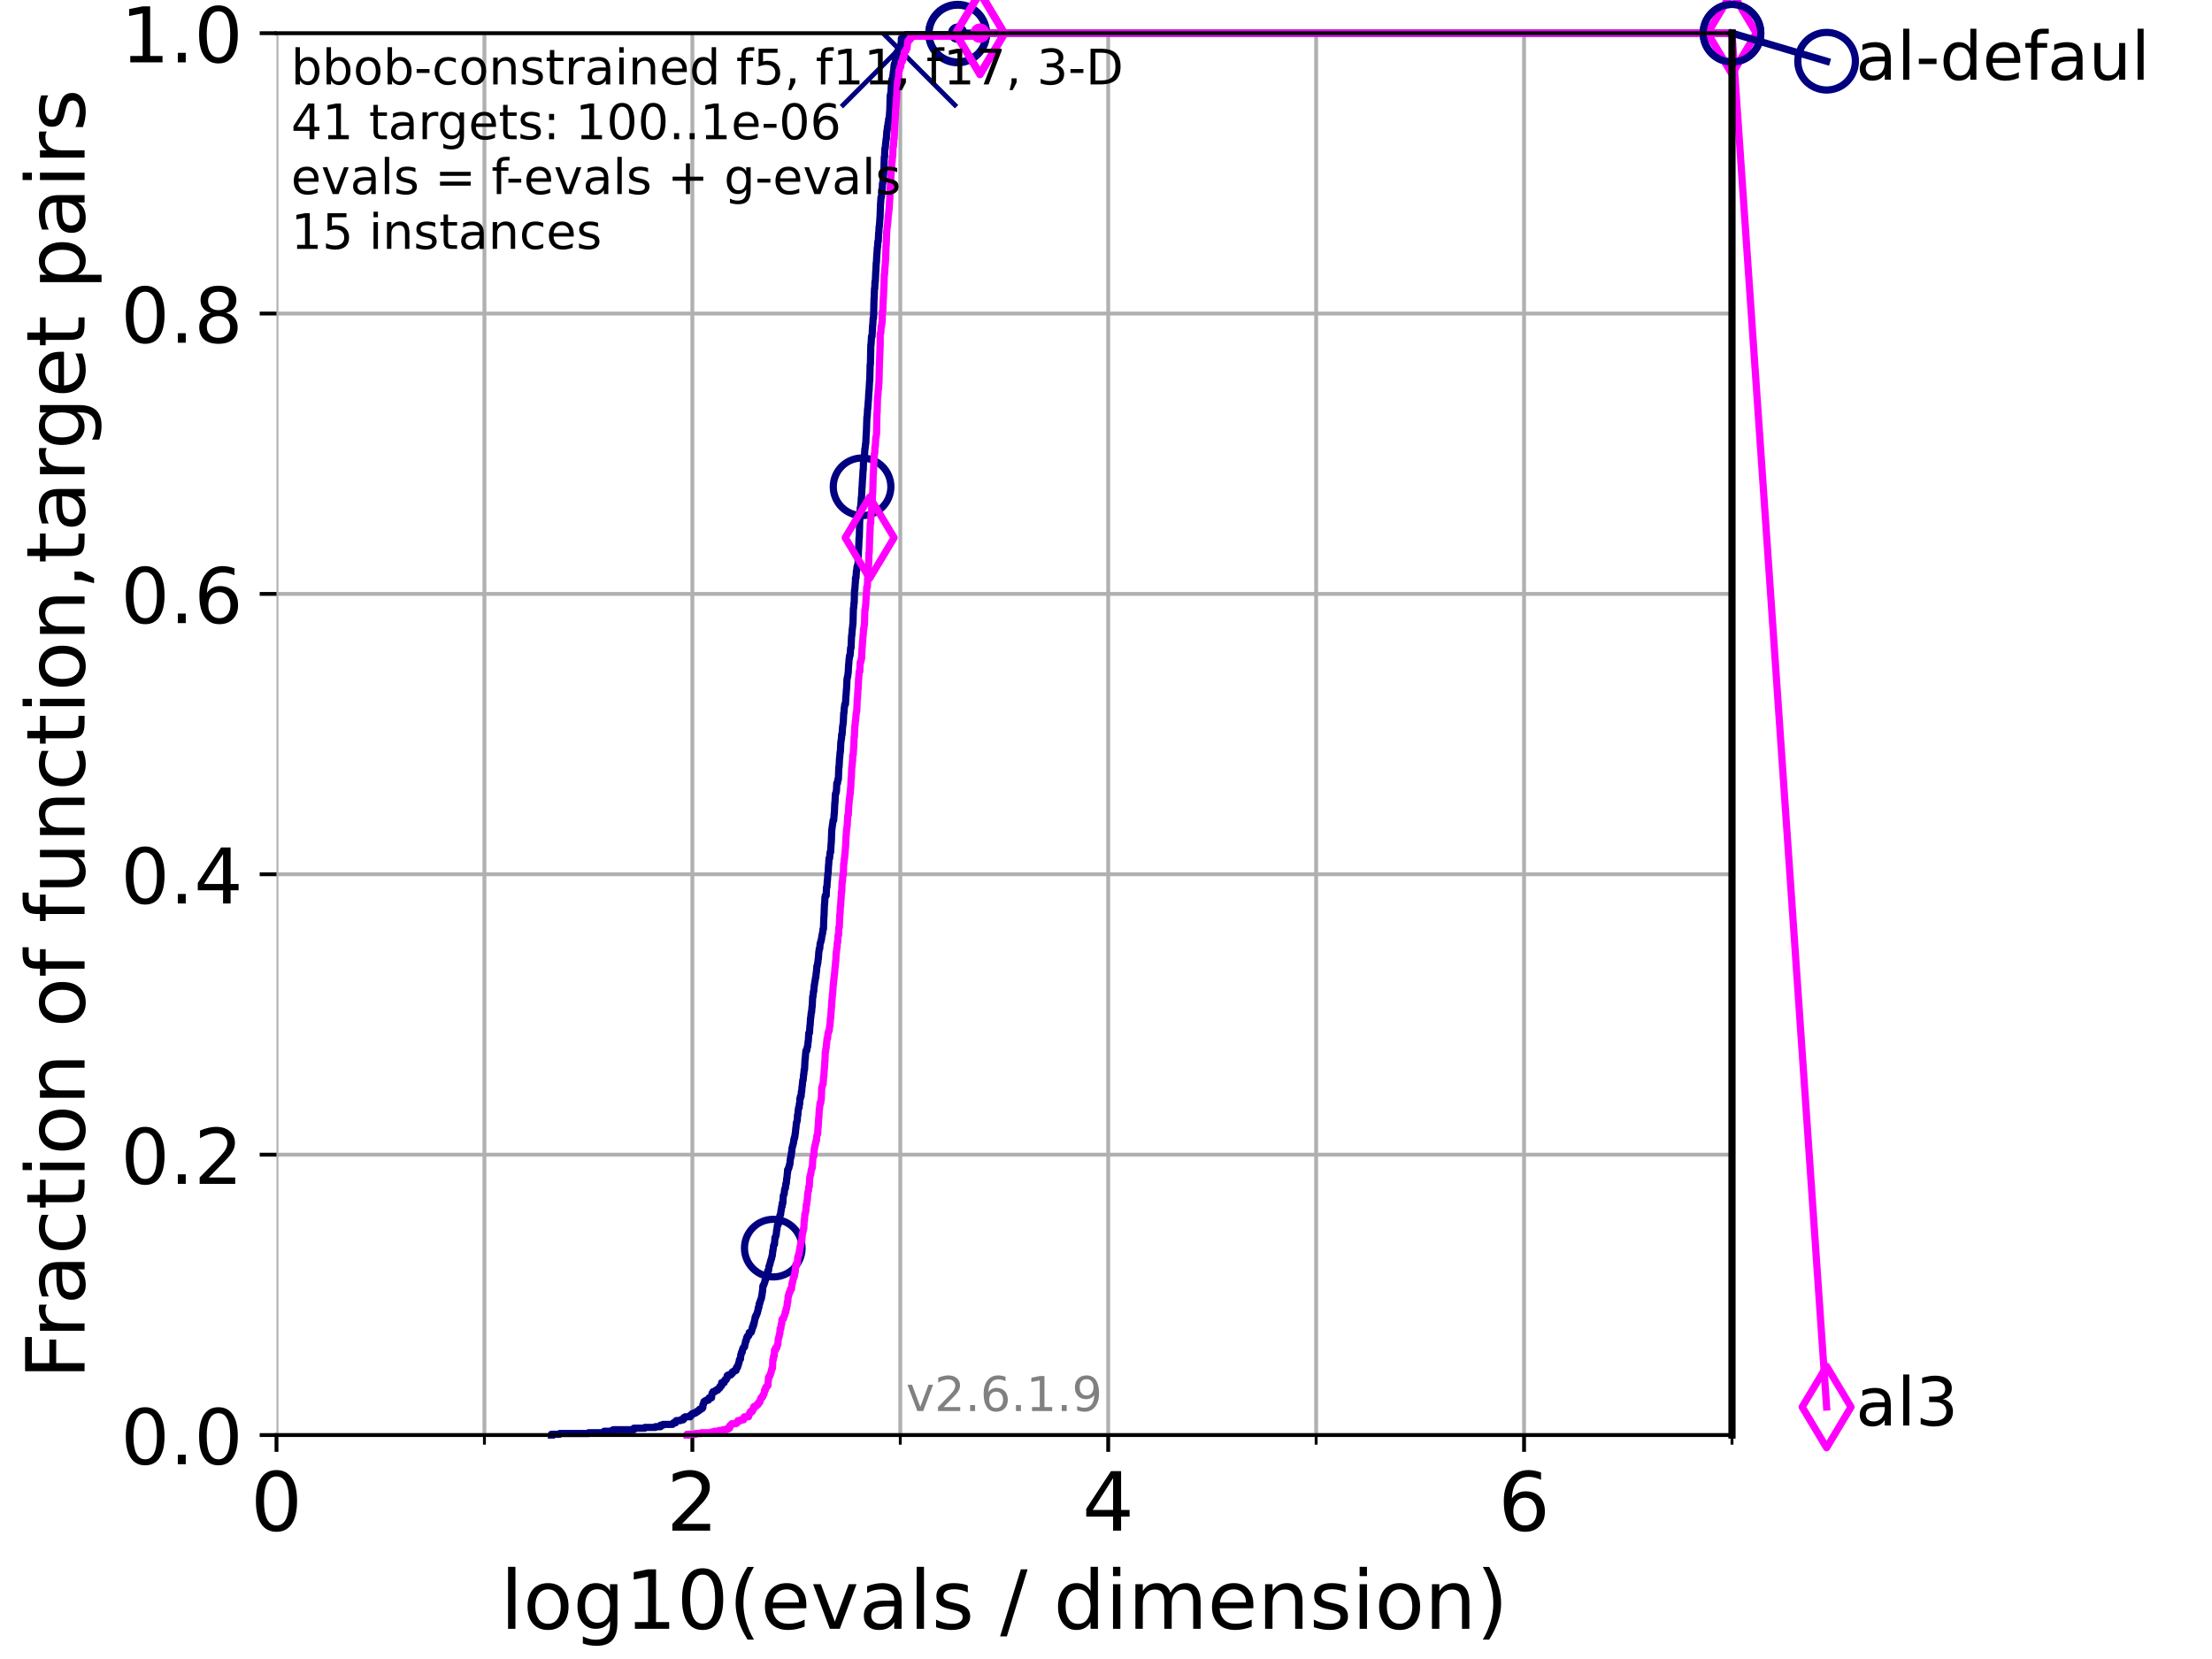 <?xml version="1.0" encoding="utf-8" standalone="no"?>
<!DOCTYPE svg PUBLIC "-//W3C//DTD SVG 1.1//EN"
  "http://www.w3.org/Graphics/SVG/1.1/DTD/svg11.dtd">
<!-- Created with matplotlib (https://matplotlib.org/) -->
<svg height="345.6pt" version="1.1" viewBox="0 0 460.8 345.6" width="460.8pt" xmlns="http://www.w3.org/2000/svg" xmlns:xlink="http://www.w3.org/1999/xlink">
 <defs>
  <style type="text/css">*{stroke-linecap:butt;stroke-linejoin:round;}</style>
 </defs>
 <g id="figure_1">
  <g id="patch_1">
   <path d="M 0 345.6 
L 460.8 345.6 
L 460.8 0 
L 0 0 
z
" style="fill:#ffffff;"/>
  </g>
  <g id="axes_1">
   <g id="patch_2">
    <path d="M 57.6 298.944 
L 360.806 298.944 
L 360.806 6.912 
L 57.6 6.912 
z
" style="fill:#ffffff;"/>
   </g>
   <g id="matplotlib.axis_1">
    <g id="xtick_1">
     <g id="line2d_1">
      <path clip-path="url(#p2a071f48ae)" d="M 57.6 298.944 
L 57.6 6.912 
" style="fill:none;stroke:#b0b0b0;stroke-linecap:square;stroke-width:0.8;"/>
     </g>
     <g id="line2d_2">
      <defs>
       <path d="M 0 0 
L 0 3.5 
" id="m0f22058c33" style="stroke:#000000;stroke-width:0.8;"/>
      </defs>
      <g>
       <use style="stroke:#000000;stroke-width:0.8;" x="57.6" xlink:href="#m0f22058c33" y="298.944"/>
      </g>
     </g>
     <g id="text_1">
      <!-- 0 -->
      <g transform="translate(52.192 318.861)scale(0.17 -0.17)">
       <defs>
        <path d="M 31.781 66.406 
Q 24.172 66.406 20.328 58.906 
Q 16.5 51.422 16.5 36.375 
Q 16.5 21.391 20.328 13.891 
Q 24.172 6.391 31.781 6.391 
Q 39.453 6.391 43.281 13.891 
Q 47.125 21.391 47.125 36.375 
Q 47.125 51.422 43.281 58.906 
Q 39.453 66.406 31.781 66.406 
z
M 31.781 74.219 
Q 44.047 74.219 50.516 64.516 
Q 56.984 54.828 56.984 36.375 
Q 56.984 17.969 50.516 8.266 
Q 44.047 -1.422 31.781 -1.422 
Q 19.531 -1.422 13.062 8.266 
Q 6.594 17.969 6.594 36.375 
Q 6.594 54.828 13.062 64.516 
Q 19.531 74.219 31.781 74.219 
z
" id="DejaVuSans-48"/>
       </defs>
       <use xlink:href="#DejaVuSans-48"/>
      </g>
     </g>
    </g>
    <g id="xtick_2">
     <g id="line2d_3">
      <path clip-path="url(#p2a071f48ae)" d="M 144.23 298.944 
L 144.23 6.912 
" style="fill:none;stroke:#b0b0b0;stroke-linecap:square;stroke-width:0.8;"/>
     </g>
     <g id="line2d_4">
      <g>
       <use style="stroke:#000000;stroke-width:0.8;" x="144.23" xlink:href="#m0f22058c33" y="298.944"/>
      </g>
     </g>
     <g id="text_2">
      <!-- 2 -->
      <g transform="translate(138.822 318.861)scale(0.17 -0.17)">
       <defs>
        <path d="M 19.188 8.297 
L 53.609 8.297 
L 53.609 0 
L 7.328 0 
L 7.328 8.297 
Q 12.938 14.109 22.625 23.891 
Q 32.328 33.688 34.812 36.531 
Q 39.547 41.844 41.422 45.531 
Q 43.312 49.219 43.312 52.781 
Q 43.312 58.594 39.234 62.25 
Q 35.156 65.922 28.609 65.922 
Q 23.969 65.922 18.812 64.312 
Q 13.672 62.703 7.812 59.422 
L 7.812 69.391 
Q 13.766 71.781 18.938 73 
Q 24.125 74.219 28.422 74.219 
Q 39.75 74.219 46.484 68.547 
Q 53.219 62.891 53.219 53.422 
Q 53.219 48.922 51.531 44.891 
Q 49.859 40.875 45.406 35.406 
Q 44.188 33.984 37.641 27.219 
Q 31.109 20.453 19.188 8.297 
z
" id="DejaVuSans-50"/>
       </defs>
       <use xlink:href="#DejaVuSans-50"/>
      </g>
     </g>
    </g>
    <g id="xtick_3">
     <g id="line2d_5">
      <path clip-path="url(#p2a071f48ae)" d="M 230.861 298.944 
L 230.861 6.912 
" style="fill:none;stroke:#b0b0b0;stroke-linecap:square;stroke-width:0.8;"/>
     </g>
     <g id="line2d_6">
      <g>
       <use style="stroke:#000000;stroke-width:0.8;" x="230.861" xlink:href="#m0f22058c33" y="298.944"/>
      </g>
     </g>
     <g id="text_3">
      <!-- 4 -->
      <g transform="translate(225.453 318.861)scale(0.17 -0.17)">
       <defs>
        <path d="M 37.797 64.312 
L 12.891 25.391 
L 37.797 25.391 
z
M 35.203 72.906 
L 47.609 72.906 
L 47.609 25.391 
L 58.016 25.391 
L 58.016 17.188 
L 47.609 17.188 
L 47.609 0 
L 37.797 0 
L 37.797 17.188 
L 4.891 17.188 
L 4.891 26.703 
z
" id="DejaVuSans-52"/>
       </defs>
       <use xlink:href="#DejaVuSans-52"/>
      </g>
     </g>
    </g>
    <g id="xtick_4">
     <g id="line2d_7">
      <path clip-path="url(#p2a071f48ae)" d="M 317.491 298.944 
L 317.491 6.912 
" style="fill:none;stroke:#b0b0b0;stroke-linecap:square;stroke-width:0.8;"/>
     </g>
     <g id="line2d_8">
      <g>
       <use style="stroke:#000000;stroke-width:0.8;" x="317.491" xlink:href="#m0f22058c33" y="298.944"/>
      </g>
     </g>
     <g id="text_4">
      <!-- 6 -->
      <g transform="translate(312.083 318.861)scale(0.17 -0.17)">
       <defs>
        <path d="M 33.016 40.375 
Q 26.375 40.375 22.484 35.828 
Q 18.609 31.297 18.609 23.391 
Q 18.609 15.531 22.484 10.953 
Q 26.375 6.391 33.016 6.391 
Q 39.656 6.391 43.531 10.953 
Q 47.406 15.531 47.406 23.391 
Q 47.406 31.297 43.531 35.828 
Q 39.656 40.375 33.016 40.375 
z
M 52.594 71.297 
L 52.594 62.312 
Q 48.875 64.062 45.094 64.984 
Q 41.312 65.922 37.594 65.922 
Q 27.828 65.922 22.672 59.328 
Q 17.531 52.734 16.797 39.406 
Q 19.672 43.656 24.016 45.922 
Q 28.375 48.188 33.594 48.188 
Q 44.578 48.188 50.953 41.516 
Q 57.328 34.859 57.328 23.391 
Q 57.328 12.156 50.688 5.359 
Q 44.047 -1.422 33.016 -1.422 
Q 20.359 -1.422 13.672 8.266 
Q 6.984 17.969 6.984 36.375 
Q 6.984 53.656 15.188 63.938 
Q 23.391 74.219 37.203 74.219 
Q 40.922 74.219 44.703 73.484 
Q 48.484 72.75 52.594 71.297 
z
" id="DejaVuSans-54"/>
       </defs>
       <use xlink:href="#DejaVuSans-54"/>
      </g>
     </g>
    </g>
    <g id="xtick_5">
     <g id="line2d_9">
      <path clip-path="url(#p2a071f48ae)" d="M 100.915 298.944 
L 100.915 6.912 
" style="fill:none;stroke:#b0b0b0;stroke-linecap:square;stroke-width:0.8;"/>
     </g>
     <g id="line2d_10">
      <defs>
       <path d="M 0 0 
L 0 2 
" id="ma921702198" style="stroke:#000000;stroke-width:0.6;"/>
      </defs>
      <g>
       <use style="stroke:#000000;stroke-width:0.6;" x="100.915" xlink:href="#ma921702198" y="298.944"/>
      </g>
     </g>
    </g>
    <g id="xtick_6">
     <g id="line2d_11">
      <path clip-path="url(#p2a071f48ae)" d="M 187.546 298.944 
L 187.546 6.912 
" style="fill:none;stroke:#b0b0b0;stroke-linecap:square;stroke-width:0.8;"/>
     </g>
     <g id="line2d_12">
      <g>
       <use style="stroke:#000000;stroke-width:0.6;" x="187.546" xlink:href="#ma921702198" y="298.944"/>
      </g>
     </g>
    </g>
    <g id="xtick_7">
     <g id="line2d_13">
      <path clip-path="url(#p2a071f48ae)" d="M 274.176 298.944 
L 274.176 6.912 
" style="fill:none;stroke:#b0b0b0;stroke-linecap:square;stroke-width:0.8;"/>
     </g>
     <g id="line2d_14">
      <g>
       <use style="stroke:#000000;stroke-width:0.6;" x="274.176" xlink:href="#ma921702198" y="298.944"/>
      </g>
     </g>
    </g>
    <g id="xtick_8">
     <g id="line2d_15">
      <path clip-path="url(#p2a071f48ae)" d="M 360.806 298.944 
L 360.806 6.912 
" style="fill:none;stroke:#b0b0b0;stroke-linecap:square;stroke-width:0.8;"/>
     </g>
     <g id="line2d_16">
      <g>
       <use style="stroke:#000000;stroke-width:0.6;" x="360.806" xlink:href="#ma921702198" y="298.944"/>
      </g>
     </g>
    </g>
    <g id="text_5">
     <!-- log10(evals / dimension) -->
     <g transform="translate(104.239 339.314)scale(0.17 -0.17)">
      <defs>
       <path d="M 9.422 75.984 
L 18.406 75.984 
L 18.406 0 
L 9.422 0 
z
" id="DejaVuSans-108"/>
       <path d="M 30.609 48.391 
Q 23.391 48.391 19.188 42.75 
Q 14.984 37.109 14.984 27.297 
Q 14.984 17.484 19.156 11.844 
Q 23.344 6.203 30.609 6.203 
Q 37.797 6.203 41.984 11.859 
Q 46.188 17.531 46.188 27.297 
Q 46.188 37.016 41.984 42.703 
Q 37.797 48.391 30.609 48.391 
z
M 30.609 56 
Q 42.328 56 49.016 48.375 
Q 55.719 40.766 55.719 27.297 
Q 55.719 13.875 49.016 6.219 
Q 42.328 -1.422 30.609 -1.422 
Q 18.844 -1.422 12.172 6.219 
Q 5.516 13.875 5.516 27.297 
Q 5.516 40.766 12.172 48.375 
Q 18.844 56 30.609 56 
z
" id="DejaVuSans-111"/>
       <path d="M 45.406 27.984 
Q 45.406 37.75 41.375 43.109 
Q 37.359 48.484 30.078 48.484 
Q 22.859 48.484 18.828 43.109 
Q 14.797 37.75 14.797 27.984 
Q 14.797 18.266 18.828 12.891 
Q 22.859 7.516 30.078 7.516 
Q 37.359 7.516 41.375 12.891 
Q 45.406 18.266 45.406 27.984 
z
M 54.391 6.781 
Q 54.391 -7.172 48.188 -13.984 
Q 42 -20.797 29.203 -20.797 
Q 24.469 -20.797 20.266 -20.094 
Q 16.062 -19.391 12.109 -17.922 
L 12.109 -9.188 
Q 16.062 -11.328 19.922 -12.344 
Q 23.781 -13.375 27.781 -13.375 
Q 36.625 -13.375 41.016 -8.766 
Q 45.406 -4.156 45.406 5.172 
L 45.406 9.625 
Q 42.625 4.781 38.281 2.391 
Q 33.938 0 27.875 0 
Q 17.828 0 11.672 7.656 
Q 5.516 15.328 5.516 27.984 
Q 5.516 40.672 11.672 48.328 
Q 17.828 56 27.875 56 
Q 33.938 56 38.281 53.609 
Q 42.625 51.219 45.406 46.391 
L 45.406 54.688 
L 54.391 54.688 
z
" id="DejaVuSans-103"/>
       <path d="M 12.406 8.297 
L 28.516 8.297 
L 28.516 63.922 
L 10.984 60.406 
L 10.984 69.391 
L 28.422 72.906 
L 38.281 72.906 
L 38.281 8.297 
L 54.391 8.297 
L 54.391 0 
L 12.406 0 
z
" id="DejaVuSans-49"/>
       <path d="M 31 75.875 
Q 24.469 64.656 21.281 53.656 
Q 18.109 42.672 18.109 31.391 
Q 18.109 20.125 21.312 9.062 
Q 24.516 -2 31 -13.188 
L 23.188 -13.188 
Q 15.875 -1.703 12.234 9.375 
Q 8.594 20.453 8.594 31.391 
Q 8.594 42.281 12.203 53.312 
Q 15.828 64.359 23.188 75.875 
z
" id="DejaVuSans-40"/>
       <path d="M 56.203 29.594 
L 56.203 25.203 
L 14.891 25.203 
Q 15.484 15.922 20.484 11.062 
Q 25.484 6.203 34.422 6.203 
Q 39.594 6.203 44.453 7.469 
Q 49.312 8.734 54.109 11.281 
L 54.109 2.781 
Q 49.266 0.734 44.188 -0.344 
Q 39.109 -1.422 33.891 -1.422 
Q 20.797 -1.422 13.156 6.188 
Q 5.516 13.812 5.516 26.812 
Q 5.516 40.234 12.766 48.109 
Q 20.016 56 32.328 56 
Q 43.359 56 49.781 48.891 
Q 56.203 41.797 56.203 29.594 
z
M 47.219 32.234 
Q 47.125 39.594 43.094 43.984 
Q 39.062 48.391 32.422 48.391 
Q 24.906 48.391 20.391 44.141 
Q 15.875 39.891 15.188 32.172 
z
" id="DejaVuSans-101"/>
       <path d="M 2.984 54.688 
L 12.5 54.688 
L 29.594 8.797 
L 46.688 54.688 
L 56.203 54.688 
L 35.688 0 
L 23.484 0 
z
" id="DejaVuSans-118"/>
       <path d="M 34.281 27.484 
Q 23.391 27.484 19.188 25 
Q 14.984 22.516 14.984 16.5 
Q 14.984 11.719 18.141 8.906 
Q 21.297 6.109 26.703 6.109 
Q 34.188 6.109 38.703 11.406 
Q 43.219 16.703 43.219 25.484 
L 43.219 27.484 
z
M 52.203 31.203 
L 52.203 0 
L 43.219 0 
L 43.219 8.297 
Q 40.141 3.328 35.547 0.953 
Q 30.953 -1.422 24.312 -1.422 
Q 15.922 -1.422 10.953 3.297 
Q 6 8.016 6 15.922 
Q 6 25.141 12.172 29.828 
Q 18.359 34.516 30.609 34.516 
L 43.219 34.516 
L 43.219 35.406 
Q 43.219 41.609 39.141 45 
Q 35.062 48.391 27.688 48.391 
Q 23 48.391 18.547 47.266 
Q 14.109 46.141 10.016 43.891 
L 10.016 52.203 
Q 14.938 54.109 19.578 55.047 
Q 24.219 56 28.609 56 
Q 40.484 56 46.344 49.844 
Q 52.203 43.703 52.203 31.203 
z
" id="DejaVuSans-97"/>
       <path d="M 44.281 53.078 
L 44.281 44.578 
Q 40.484 46.531 36.375 47.5 
Q 32.281 48.484 27.875 48.484 
Q 21.188 48.484 17.844 46.438 
Q 14.5 44.391 14.5 40.281 
Q 14.5 37.156 16.891 35.375 
Q 19.281 33.594 26.516 31.984 
L 29.594 31.297 
Q 39.156 29.25 43.188 25.516 
Q 47.219 21.781 47.219 15.094 
Q 47.219 7.469 41.188 3.016 
Q 35.156 -1.422 24.609 -1.422 
Q 20.219 -1.422 15.453 -0.562 
Q 10.688 0.297 5.422 2 
L 5.422 11.281 
Q 10.406 8.688 15.234 7.391 
Q 20.062 6.109 24.812 6.109 
Q 31.156 6.109 34.562 8.281 
Q 37.984 10.453 37.984 14.406 
Q 37.984 18.062 35.516 20.016 
Q 33.062 21.969 24.703 23.781 
L 21.578 24.516 
Q 13.234 26.266 9.516 29.906 
Q 5.812 33.547 5.812 39.891 
Q 5.812 47.609 11.281 51.797 
Q 16.75 56 26.812 56 
Q 31.781 56 36.172 55.266 
Q 40.578 54.547 44.281 53.078 
z
" id="DejaVuSans-115"/>
       <path id="DejaVuSans-32"/>
       <path d="M 25.391 72.906 
L 33.688 72.906 
L 8.297 -9.281 
L 0 -9.281 
z
" id="DejaVuSans-47"/>
       <path d="M 45.406 46.391 
L 45.406 75.984 
L 54.391 75.984 
L 54.391 0 
L 45.406 0 
L 45.406 8.203 
Q 42.578 3.328 38.25 0.953 
Q 33.938 -1.422 27.875 -1.422 
Q 17.969 -1.422 11.734 6.484 
Q 5.516 14.406 5.516 27.297 
Q 5.516 40.188 11.734 48.094 
Q 17.969 56 27.875 56 
Q 33.938 56 38.25 53.625 
Q 42.578 51.266 45.406 46.391 
z
M 14.797 27.297 
Q 14.797 17.391 18.875 11.75 
Q 22.953 6.109 30.078 6.109 
Q 37.203 6.109 41.297 11.75 
Q 45.406 17.391 45.406 27.297 
Q 45.406 37.203 41.297 42.844 
Q 37.203 48.484 30.078 48.484 
Q 22.953 48.484 18.875 42.844 
Q 14.797 37.203 14.797 27.297 
z
" id="DejaVuSans-100"/>
       <path d="M 9.422 54.688 
L 18.406 54.688 
L 18.406 0 
L 9.422 0 
z
M 9.422 75.984 
L 18.406 75.984 
L 18.406 64.594 
L 9.422 64.594 
z
" id="DejaVuSans-105"/>
       <path d="M 52 44.188 
Q 55.375 50.25 60.062 53.125 
Q 64.75 56 71.094 56 
Q 79.641 56 84.281 50.016 
Q 88.922 44.047 88.922 33.016 
L 88.922 0 
L 79.891 0 
L 79.891 32.719 
Q 79.891 40.578 77.094 44.375 
Q 74.312 48.188 68.609 48.188 
Q 61.625 48.188 57.562 43.547 
Q 53.516 38.922 53.516 30.906 
L 53.516 0 
L 44.484 0 
L 44.484 32.719 
Q 44.484 40.625 41.703 44.406 
Q 38.922 48.188 33.109 48.188 
Q 26.219 48.188 22.156 43.531 
Q 18.109 38.875 18.109 30.906 
L 18.109 0 
L 9.078 0 
L 9.078 54.688 
L 18.109 54.688 
L 18.109 46.188 
Q 21.188 51.219 25.484 53.609 
Q 29.781 56 35.688 56 
Q 41.656 56 45.828 52.969 
Q 50 49.953 52 44.188 
z
" id="DejaVuSans-109"/>
       <path d="M 54.891 33.016 
L 54.891 0 
L 45.906 0 
L 45.906 32.719 
Q 45.906 40.484 42.875 44.328 
Q 39.844 48.188 33.797 48.188 
Q 26.516 48.188 22.312 43.547 
Q 18.109 38.922 18.109 30.906 
L 18.109 0 
L 9.078 0 
L 9.078 54.688 
L 18.109 54.688 
L 18.109 46.188 
Q 21.344 51.125 25.703 53.562 
Q 30.078 56 35.797 56 
Q 45.219 56 50.047 50.172 
Q 54.891 44.344 54.891 33.016 
z
" id="DejaVuSans-110"/>
       <path d="M 8.016 75.875 
L 15.828 75.875 
Q 23.141 64.359 26.781 53.312 
Q 30.422 42.281 30.422 31.391 
Q 30.422 20.453 26.781 9.375 
Q 23.141 -1.703 15.828 -13.188 
L 8.016 -13.188 
Q 14.5 -2 17.703 9.062 
Q 20.906 20.125 20.906 31.391 
Q 20.906 42.672 17.703 53.656 
Q 14.5 64.656 8.016 75.875 
z
" id="DejaVuSans-41"/>
      </defs>
      <use xlink:href="#DejaVuSans-108"/>
      <use x="27.783" xlink:href="#DejaVuSans-111"/>
      <use x="88.965" xlink:href="#DejaVuSans-103"/>
      <use x="152.441" xlink:href="#DejaVuSans-49"/>
      <use x="216.064" xlink:href="#DejaVuSans-48"/>
      <use x="279.688" xlink:href="#DejaVuSans-40"/>
      <use x="318.701" xlink:href="#DejaVuSans-101"/>
      <use x="380.225" xlink:href="#DejaVuSans-118"/>
      <use x="439.404" xlink:href="#DejaVuSans-97"/>
      <use x="500.684" xlink:href="#DejaVuSans-108"/>
      <use x="528.467" xlink:href="#DejaVuSans-115"/>
      <use x="580.566" xlink:href="#DejaVuSans-32"/>
      <use x="612.354" xlink:href="#DejaVuSans-47"/>
      <use x="646.045" xlink:href="#DejaVuSans-32"/>
      <use x="677.832" xlink:href="#DejaVuSans-100"/>
      <use x="741.309" xlink:href="#DejaVuSans-105"/>
      <use x="769.092" xlink:href="#DejaVuSans-109"/>
      <use x="866.504" xlink:href="#DejaVuSans-101"/>
      <use x="928.027" xlink:href="#DejaVuSans-110"/>
      <use x="991.406" xlink:href="#DejaVuSans-115"/>
      <use x="1043.506" xlink:href="#DejaVuSans-105"/>
      <use x="1071.289" xlink:href="#DejaVuSans-111"/>
      <use x="1132.471" xlink:href="#DejaVuSans-110"/>
      <use x="1195.85" xlink:href="#DejaVuSans-41"/>
     </g>
    </g>
   </g>
   <g id="matplotlib.axis_2">
    <g id="ytick_1">
     <g id="line2d_17">
      <path clip-path="url(#p2a071f48ae)" d="M 57.6 298.944 
L 360.806 298.944 
" style="fill:none;stroke:#b0b0b0;stroke-linecap:square;stroke-width:0.8;"/>
     </g>
     <g id="line2d_18">
      <defs>
       <path d="M 0 0 
L -3.5 0 
" id="m1a9ee2c0a7" style="stroke:#000000;stroke-width:0.8;"/>
      </defs>
      <g>
       <use style="stroke:#000000;stroke-width:0.8;" x="57.6" xlink:href="#m1a9ee2c0a7" y="298.944"/>
      </g>
     </g>
     <g id="text_6">
      <!-- 0.0 -->
      <g transform="translate(25.155 305.023)scale(0.16 -0.16)">
       <defs>
        <path d="M 10.688 12.406 
L 21 12.406 
L 21 0 
L 10.688 0 
z
" id="DejaVuSans-46"/>
       </defs>
       <use xlink:href="#DejaVuSans-48"/>
       <use x="63.623" xlink:href="#DejaVuSans-46"/>
       <use x="95.41" xlink:href="#DejaVuSans-48"/>
      </g>
     </g>
    </g>
    <g id="ytick_2">
     <g id="line2d_19">
      <path clip-path="url(#p2a071f48ae)" d="M 57.6 240.538 
L 360.806 240.538 
" style="fill:none;stroke:#b0b0b0;stroke-linecap:square;stroke-width:0.8;"/>
     </g>
     <g id="line2d_20">
      <g>
       <use style="stroke:#000000;stroke-width:0.8;" x="57.6" xlink:href="#m1a9ee2c0a7" y="240.538"/>
      </g>
     </g>
     <g id="text_7">
      <!-- 0.2 -->
      <g transform="translate(25.155 246.616)scale(0.16 -0.16)">
       <use xlink:href="#DejaVuSans-48"/>
       <use x="63.623" xlink:href="#DejaVuSans-46"/>
       <use x="95.41" xlink:href="#DejaVuSans-50"/>
      </g>
     </g>
    </g>
    <g id="ytick_3">
     <g id="line2d_21">
      <path clip-path="url(#p2a071f48ae)" d="M 57.6 182.131 
L 360.806 182.131 
" style="fill:none;stroke:#b0b0b0;stroke-linecap:square;stroke-width:0.8;"/>
     </g>
     <g id="line2d_22">
      <g>
       <use style="stroke:#000000;stroke-width:0.8;" x="57.6" xlink:href="#m1a9ee2c0a7" y="182.131"/>
      </g>
     </g>
     <g id="text_8">
      <!-- 0.4 -->
      <g transform="translate(25.155 188.21)scale(0.16 -0.16)">
       <use xlink:href="#DejaVuSans-48"/>
       <use x="63.623" xlink:href="#DejaVuSans-46"/>
       <use x="95.41" xlink:href="#DejaVuSans-52"/>
      </g>
     </g>
    </g>
    <g id="ytick_4">
     <g id="line2d_23">
      <path clip-path="url(#p2a071f48ae)" d="M 57.6 123.725 
L 360.806 123.725 
" style="fill:none;stroke:#b0b0b0;stroke-linecap:square;stroke-width:0.8;"/>
     </g>
     <g id="line2d_24">
      <g>
       <use style="stroke:#000000;stroke-width:0.8;" x="57.6" xlink:href="#m1a9ee2c0a7" y="123.725"/>
      </g>
     </g>
     <g id="text_9">
      <!-- 0.6 -->
      <g transform="translate(25.155 129.804)scale(0.16 -0.16)">
       <use xlink:href="#DejaVuSans-48"/>
       <use x="63.623" xlink:href="#DejaVuSans-46"/>
       <use x="95.41" xlink:href="#DejaVuSans-54"/>
      </g>
     </g>
    </g>
    <g id="ytick_5">
     <g id="line2d_25">
      <path clip-path="url(#p2a071f48ae)" d="M 57.6 65.318 
L 360.806 65.318 
" style="fill:none;stroke:#b0b0b0;stroke-linecap:square;stroke-width:0.8;"/>
     </g>
     <g id="line2d_26">
      <g>
       <use style="stroke:#000000;stroke-width:0.8;" x="57.6" xlink:href="#m1a9ee2c0a7" y="65.318"/>
      </g>
     </g>
     <g id="text_10">
      <!-- 0.8 -->
      <g transform="translate(25.155 71.397)scale(0.16 -0.16)">
       <defs>
        <path d="M 31.781 34.625 
Q 24.75 34.625 20.719 30.859 
Q 16.703 27.094 16.703 20.516 
Q 16.703 13.922 20.719 10.156 
Q 24.75 6.391 31.781 6.391 
Q 38.812 6.391 42.859 10.172 
Q 46.922 13.969 46.922 20.516 
Q 46.922 27.094 42.891 30.859 
Q 38.875 34.625 31.781 34.625 
z
M 21.922 38.812 
Q 15.578 40.375 12.031 44.719 
Q 8.5 49.078 8.5 55.328 
Q 8.5 64.062 14.719 69.141 
Q 20.953 74.219 31.781 74.219 
Q 42.672 74.219 48.875 69.141 
Q 55.078 64.062 55.078 55.328 
Q 55.078 49.078 51.531 44.719 
Q 48 40.375 41.703 38.812 
Q 48.828 37.156 52.797 32.312 
Q 56.781 27.484 56.781 20.516 
Q 56.781 9.906 50.312 4.234 
Q 43.844 -1.422 31.781 -1.422 
Q 19.734 -1.422 13.25 4.234 
Q 6.781 9.906 6.781 20.516 
Q 6.781 27.484 10.781 32.312 
Q 14.797 37.156 21.922 38.812 
z
M 18.312 54.391 
Q 18.312 48.734 21.844 45.562 
Q 25.391 42.391 31.781 42.391 
Q 38.141 42.391 41.719 45.562 
Q 45.312 48.734 45.312 54.391 
Q 45.312 60.062 41.719 63.234 
Q 38.141 66.406 31.781 66.406 
Q 25.391 66.406 21.844 63.234 
Q 18.312 60.062 18.312 54.391 
z
" id="DejaVuSans-56"/>
       </defs>
       <use xlink:href="#DejaVuSans-48"/>
       <use x="63.623" xlink:href="#DejaVuSans-46"/>
       <use x="95.41" xlink:href="#DejaVuSans-56"/>
      </g>
     </g>
    </g>
    <g id="ytick_6">
     <g id="line2d_27">
      <path clip-path="url(#p2a071f48ae)" d="M 57.6 6.912 
L 360.806 6.912 
" style="fill:none;stroke:#b0b0b0;stroke-linecap:square;stroke-width:0.8;"/>
     </g>
     <g id="line2d_28">
      <g>
       <use style="stroke:#000000;stroke-width:0.8;" x="57.6" xlink:href="#m1a9ee2c0a7" y="6.912"/>
      </g>
     </g>
     <g id="text_11">
      <!-- 1.0 -->
      <g transform="translate(25.155 12.991)scale(0.16 -0.16)">
       <use xlink:href="#DejaVuSans-49"/>
       <use x="63.623" xlink:href="#DejaVuSans-46"/>
       <use x="95.41" xlink:href="#DejaVuSans-48"/>
      </g>
     </g>
    </g>
    <g id="text_12">
     <!-- Fraction of function,target pairs -->
     <g transform="translate(17.62 287.313)rotate(-90)scale(0.17 -0.17)">
      <defs>
       <path d="M 9.812 72.906 
L 51.703 72.906 
L 51.703 64.594 
L 19.672 64.594 
L 19.672 43.109 
L 48.578 43.109 
L 48.578 34.812 
L 19.672 34.812 
L 19.672 0 
L 9.812 0 
z
" id="DejaVuSans-70"/>
       <path d="M 41.109 46.297 
Q 39.594 47.172 37.812 47.578 
Q 36.031 48 33.891 48 
Q 26.266 48 22.188 43.047 
Q 18.109 38.094 18.109 28.812 
L 18.109 0 
L 9.078 0 
L 9.078 54.688 
L 18.109 54.688 
L 18.109 46.188 
Q 20.953 51.172 25.484 53.578 
Q 30.031 56 36.531 56 
Q 37.453 56 38.578 55.875 
Q 39.703 55.766 41.062 55.516 
z
" id="DejaVuSans-114"/>
       <path d="M 48.781 52.594 
L 48.781 44.188 
Q 44.969 46.297 41.141 47.344 
Q 37.312 48.391 33.406 48.391 
Q 24.656 48.391 19.812 42.844 
Q 14.984 37.312 14.984 27.297 
Q 14.984 17.281 19.812 11.734 
Q 24.656 6.203 33.406 6.203 
Q 37.312 6.203 41.141 7.25 
Q 44.969 8.297 48.781 10.406 
L 48.781 2.094 
Q 45.016 0.344 40.984 -0.531 
Q 36.969 -1.422 32.422 -1.422 
Q 20.062 -1.422 12.781 6.344 
Q 5.516 14.109 5.516 27.297 
Q 5.516 40.672 12.859 48.328 
Q 20.219 56 33.016 56 
Q 37.156 56 41.109 55.141 
Q 45.062 54.297 48.781 52.594 
z
" id="DejaVuSans-99"/>
       <path d="M 18.312 70.219 
L 18.312 54.688 
L 36.812 54.688 
L 36.812 47.703 
L 18.312 47.703 
L 18.312 18.016 
Q 18.312 11.328 20.141 9.422 
Q 21.969 7.516 27.594 7.516 
L 36.812 7.516 
L 36.812 0 
L 27.594 0 
Q 17.188 0 13.234 3.875 
Q 9.281 7.766 9.281 18.016 
L 9.281 47.703 
L 2.688 47.703 
L 2.688 54.688 
L 9.281 54.688 
L 9.281 70.219 
z
" id="DejaVuSans-116"/>
       <path d="M 37.109 75.984 
L 37.109 68.5 
L 28.516 68.5 
Q 23.688 68.5 21.797 66.547 
Q 19.922 64.594 19.922 59.516 
L 19.922 54.688 
L 34.719 54.688 
L 34.719 47.703 
L 19.922 47.703 
L 19.922 0 
L 10.891 0 
L 10.891 47.703 
L 2.297 47.703 
L 2.297 54.688 
L 10.891 54.688 
L 10.891 58.5 
Q 10.891 67.625 15.141 71.797 
Q 19.391 75.984 28.609 75.984 
z
" id="DejaVuSans-102"/>
       <path d="M 8.5 21.578 
L 8.5 54.688 
L 17.484 54.688 
L 17.484 21.922 
Q 17.484 14.156 20.5 10.266 
Q 23.531 6.391 29.594 6.391 
Q 36.859 6.391 41.078 11.031 
Q 45.312 15.672 45.312 23.688 
L 45.312 54.688 
L 54.297 54.688 
L 54.297 0 
L 45.312 0 
L 45.312 8.406 
Q 42.047 3.422 37.719 1 
Q 33.406 -1.422 27.688 -1.422 
Q 18.266 -1.422 13.375 4.438 
Q 8.5 10.297 8.5 21.578 
z
M 31.109 56 
z
" id="DejaVuSans-117"/>
       <path d="M 11.719 12.406 
L 22.016 12.406 
L 22.016 4 
L 14.016 -11.625 
L 7.719 -11.625 
L 11.719 4 
z
" id="DejaVuSans-44"/>
       <path d="M 18.109 8.203 
L 18.109 -20.797 
L 9.078 -20.797 
L 9.078 54.688 
L 18.109 54.688 
L 18.109 46.391 
Q 20.953 51.266 25.266 53.625 
Q 29.594 56 35.594 56 
Q 45.562 56 51.781 48.094 
Q 58.016 40.188 58.016 27.297 
Q 58.016 14.406 51.781 6.484 
Q 45.562 -1.422 35.594 -1.422 
Q 29.594 -1.422 25.266 0.953 
Q 20.953 3.328 18.109 8.203 
z
M 48.688 27.297 
Q 48.688 37.203 44.609 42.844 
Q 40.531 48.484 33.406 48.484 
Q 26.266 48.484 22.188 42.844 
Q 18.109 37.203 18.109 27.297 
Q 18.109 17.391 22.188 11.75 
Q 26.266 6.109 33.406 6.109 
Q 40.531 6.109 44.609 11.75 
Q 48.688 17.391 48.688 27.297 
z
" id="DejaVuSans-112"/>
      </defs>
      <use xlink:href="#DejaVuSans-70"/>
      <use x="50.27" xlink:href="#DejaVuSans-114"/>
      <use x="91.383" xlink:href="#DejaVuSans-97"/>
      <use x="152.662" xlink:href="#DejaVuSans-99"/>
      <use x="207.643" xlink:href="#DejaVuSans-116"/>
      <use x="246.852" xlink:href="#DejaVuSans-105"/>
      <use x="274.635" xlink:href="#DejaVuSans-111"/>
      <use x="335.816" xlink:href="#DejaVuSans-110"/>
      <use x="399.195" xlink:href="#DejaVuSans-32"/>
      <use x="430.982" xlink:href="#DejaVuSans-111"/>
      <use x="492.164" xlink:href="#DejaVuSans-102"/>
      <use x="527.369" xlink:href="#DejaVuSans-32"/>
      <use x="559.156" xlink:href="#DejaVuSans-102"/>
      <use x="594.361" xlink:href="#DejaVuSans-117"/>
      <use x="657.74" xlink:href="#DejaVuSans-110"/>
      <use x="721.119" xlink:href="#DejaVuSans-99"/>
      <use x="776.1" xlink:href="#DejaVuSans-116"/>
      <use x="815.309" xlink:href="#DejaVuSans-105"/>
      <use x="843.092" xlink:href="#DejaVuSans-111"/>
      <use x="904.273" xlink:href="#DejaVuSans-110"/>
      <use x="967.652" xlink:href="#DejaVuSans-44"/>
      <use x="999.439" xlink:href="#DejaVuSans-116"/>
      <use x="1038.648" xlink:href="#DejaVuSans-97"/>
      <use x="1099.928" xlink:href="#DejaVuSans-114"/>
      <use x="1139.291" xlink:href="#DejaVuSans-103"/>
      <use x="1202.768" xlink:href="#DejaVuSans-101"/>
      <use x="1264.291" xlink:href="#DejaVuSans-116"/>
      <use x="1303.5" xlink:href="#DejaVuSans-32"/>
      <use x="1335.287" xlink:href="#DejaVuSans-112"/>
      <use x="1398.764" xlink:href="#DejaVuSans-97"/>
      <use x="1460.043" xlink:href="#DejaVuSans-105"/>
      <use x="1487.826" xlink:href="#DejaVuSans-114"/>
      <use x="1528.939" xlink:href="#DejaVuSans-115"/>
     </g>
    </g>
   </g>
   <g id="line2d_29">
    <defs>
     <path d="M 0 1.5 
C 0.398 1.5 0.779 1.342 1.061 1.061 
C 1.342 0.779 1.5 0.398 1.5 0 
C 1.5 -0.398 1.342 -0.779 1.061 -1.061 
C 0.779 -1.342 0.398 -1.5 0 -1.5 
C -0.398 -1.5 -0.779 -1.342 -1.061 -1.061 
C -1.342 -0.779 -1.5 -0.398 -1.5 0 
C -1.5 0.398 -1.342 0.779 -1.061 1.061 
C -0.779 1.342 -0.398 1.5 0 1.5 
z
" id="ma7481d21b9" style="stroke:#000080;"/>
    </defs>
    <g>
     <use style="fill:#000080;stroke:#000080;" x="199.494" xlink:href="#ma7481d21b9" y="6.912"/>
     <use style="fill:#000080;stroke:#000080;" x="199.494" xlink:href="#ma7481d21b9" y="6.912"/>
    </g>
   </g>
   <g id="line2d_30">
    <path d="M 114.872 298.944 
L 114.872 298.786 
L 116.584 298.786 
L 116.584 298.627 
L 122.599 298.627 
L 122.599 298.469 
L 125.863 298.469 
L 125.863 298.153 
L 127.458 298.153 
L 127.458 297.994 
L 127.761 297.994 
L 127.761 297.836 
L 132.049 297.836 
L 132.049 297.519 
L 134.305 297.519 
L 134.305 297.361 
L 136.509 297.361 
L 136.509 297.203 
L 137.61 297.203 
L 137.61 296.886 
L 138.138 296.886 
L 138.138 296.728 
L 140.111 296.728 
L 140.111 296.57 
L 140.266 296.57 
L 140.266 296.411 
L 140.725 296.411 
L 140.725 296.095 
L 140.876 296.095 
L 140.876 295.937 
L 141.754 295.937 
L 141.754 295.778 
L 142.318 295.778 
L 142.318 295.62 
L 142.456 295.62 
L 142.456 295.303 
L 142.73 295.303 
L 142.73 295.145 
L 143.786 295.145 
L 143.786 294.829 
L 144.041 294.829 
L 144.041 294.67 
L 144.168 294.67 
L 144.168 294.512 
L 144.541 294.512 
L 144.541 294.354 
L 144.908 294.354 
L 144.908 294.196 
L 145.148 294.196 
L 145.148 294.037 
L 145.386 294.037 
L 145.386 293.879 
L 145.62 293.879 
L 145.62 293.721 
L 145.736 293.721 
L 145.736 293.562 
L 146.08 293.562 
L 146.08 293.404 
L 146.306 293.404 
L 146.306 293.246 
L 146.418 293.246 
L 146.418 292.613 
L 146.53 292.613 
L 146.64 291.98 
L 146.86 291.98 
L 146.86 291.821 
L 147.184 291.821 
L 147.184 291.663 
L 147.608 291.663 
L 147.712 291.188 
L 148.226 291.188 
L 148.327 290.238 
L 148.428 290.238 
L 148.528 289.922 
L 148.923 289.922 
L 148.923 289.764 
L 149.118 289.764 
L 149.118 289.605 
L 149.501 289.605 
L 149.595 289.289 
L 149.783 289.289 
L 149.783 289.13 
L 149.969 289.13 
L 149.969 288.814 
L 150.152 288.814 
L 150.152 288.656 
L 150.335 288.656 
L 150.335 288.022 
L 150.871 288.022 
L 150.959 287.548 
L 151.046 287.548 
L 151.046 287.389 
L 151.306 287.389 
L 151.392 287.073 
L 151.478 287.073 
L 151.478 286.598 
L 151.648 286.598 
L 151.648 286.44 
L 152.23 286.44 
L 152.312 286.123 
L 152.555 286.123 
L 152.555 285.807 
L 152.796 285.807 
L 152.796 285.648 
L 153.033 285.648 
L 153.033 285.49 
L 153.344 285.49 
L 153.421 284.857 
L 153.651 284.857 
L 153.727 284.382 
L 153.802 284.382 
L 153.877 283.907 
L 153.952 283.907 
L 154.027 283.274 
L 154.101 283.274 
L 154.101 283.116 
L 154.249 283.116 
L 154.323 282.166 
L 154.396 282.166 
L 154.469 281.691 
L 154.614 281.691 
L 154.686 281.058 
L 154.758 281.058 
L 154.829 280.741 
L 154.971 280.741 
L 154.971 280.583 
L 155.113 280.583 
L 155.183 279.95 
L 155.253 279.95 
L 155.322 279.317 
L 155.461 279.317 
L 155.53 278.684 
L 155.667 278.684 
L 155.667 278.367 
L 155.871 278.367 
L 155.871 278.209 
L 156.005 278.209 
L 156.072 277.576 
L 156.469 277.576 
L 156.534 277.259 
L 156.599 277.259 
L 156.664 276.784 
L 156.729 276.784 
L 156.729 276.468 
L 156.858 276.468 
L 156.858 276.151 
L 156.985 276.151 
L 156.985 275.676 
L 157.112 275.676 
L 157.175 275.043 
L 157.238 275.043 
L 157.301 274.41 
L 157.426 274.41 
L 157.426 274.094 
L 157.55 274.094 
L 157.611 273.777 
L 157.673 273.777 
L 157.734 273.46 
L 157.795 273.46 
L 157.856 272.986 
L 157.917 272.986 
L 157.977 272.352 
L 158.098 272.352 
L 158.158 271.561 
L 158.277 271.561 
L 158.336 271.086 
L 158.395 271.086 
L 158.454 270.77 
L 158.513 270.77 
L 158.572 270.453 
L 158.63 270.453 
L 158.688 269.82 
L 158.746 269.82 
L 158.804 269.029 
L 158.862 269.029 
L 158.919 267.921 
L 158.977 267.921 
L 158.977 267.762 
L 159.091 267.762 
L 159.148 267.446 
L 159.204 267.446 
L 159.261 267.129 
L 159.317 267.129 
L 159.373 266.654 
L 159.485 266.654 
L 159.541 265.863 
L 159.707 265.863 
L 159.762 265.388 
L 159.871 265.388 
L 159.926 264.755 
L 160.089 264.755 
L 160.196 263.805 
L 160.25 263.805 
L 160.357 263.33 
L 160.41 263.33 
L 160.516 262.697 
L 160.568 262.697 
L 160.673 262.222 
L 160.725 262.222 
L 160.83 261.589 
L 160.881 261.589 
L 160.985 260.481 
L 161.036 260.481 
L 161.138 259.532 
L 161.189 259.532 
L 161.24 259.215 
L 161.341 259.215 
L 161.442 257.79 
L 161.542 257.79 
L 161.642 257.316 
L 161.692 257.316 
L 161.791 256.208 
L 161.84 256.208 
L 161.938 255.258 
L 162.035 255.258 
L 162.035 254.941 
L 162.181 254.941 
L 162.277 254.15 
L 162.325 254.15 
L 162.421 253.359 
L 162.468 253.359 
L 162.516 253.042 
L 162.611 253.042 
L 162.705 252.092 
L 162.752 252.092 
L 162.845 251.301 
L 162.938 251.301 
L 162.938 250.668 
L 163.077 250.668 
L 163.169 249.085 
L 163.215 249.085 
L 163.306 248.768 
L 163.351 248.768 
L 163.442 247.819 
L 163.487 247.819 
L 163.532 247.502 
L 163.622 247.502 
L 163.711 246.552 
L 163.8 246.552 
L 163.888 245.444 
L 163.932 245.444 
L 164.02 244.336 
L 164.064 244.336 
L 164.064 243.703 
L 164.194 243.703 
L 164.281 243.228 
L 164.367 243.228 
L 164.453 242.595 
L 164.538 242.595 
L 164.623 241.487 
L 164.666 241.487 
L 164.708 241.012 
L 164.792 241.012 
L 164.876 240.063 
L 164.918 240.063 
L 165.001 239.113 
L 165.043 239.113 
L 165.126 238.638 
L 165.167 238.638 
L 165.249 238.163 
L 165.29 238.163 
L 165.372 237.372 
L 165.453 237.372 
L 165.494 236.897 
L 165.574 236.897 
L 165.655 236.106 
L 165.695 236.106 
L 165.775 234.998 
L 165.815 234.998 
L 165.894 233.89 
L 165.973 233.89 
L 166.052 233.415 
L 166.091 233.415 
L 166.131 232.307 
L 166.209 232.307 
L 166.287 231.199 
L 166.325 231.199 
L 166.364 230.724 
L 166.48 230.724 
L 166.518 229.933 
L 166.595 229.933 
L 166.633 228.825 
L 166.747 228.825 
L 166.747 228.35 
L 166.898 228.35 
L 166.935 227.4 
L 167.01 227.4 
L 167.085 226.292 
L 167.122 226.292 
L 167.233 225.026 
L 167.307 225.026 
L 167.417 223.76 
L 167.453 223.76 
L 167.526 222.81 
L 167.599 222.81 
L 167.707 220.594 
L 167.743 220.594 
L 167.85 219.169 
L 167.886 219.169 
L 167.886 218.853 
L 168.064 218.853 
L 168.169 218.061 
L 168.239 218.061 
L 168.344 216.953 
L 168.379 216.953 
L 168.483 215.212 
L 168.621 215.212 
L 168.723 213.63 
L 168.757 213.63 
L 168.859 212.047 
L 168.893 212.047 
L 168.994 210.939 
L 169.061 210.939 
L 169.161 209.672 
L 169.195 209.672 
L 169.294 207.615 
L 169.36 207.615 
L 169.459 206.507 
L 169.524 206.507 
L 169.622 205.241 
L 169.655 205.241 
L 169.752 204.449 
L 169.784 204.449 
L 169.881 203.658 
L 169.945 203.658 
L 170.04 202.55 
L 170.072 202.55 
L 170.167 201.283 
L 170.23 201.283 
L 170.324 200.65 
L 170.356 200.65 
L 170.449 199.701 
L 170.48 199.701 
L 170.573 198.276 
L 170.604 198.276 
L 170.666 197.643 
L 170.758 197.643 
L 170.85 196.535 
L 170.88 196.535 
L 170.941 196.218 
L 171.001 196.218 
L 171.062 195.744 
L 171.122 195.744 
L 171.212 194.952 
L 171.241 194.952 
L 171.301 194.477 
L 171.36 194.477 
L 171.449 193.528 
L 171.538 193.528 
L 171.625 190.995 
L 171.655 190.995 
L 171.742 188.463 
L 171.771 188.463 
L 171.858 186.88 
L 171.915 186.88 
L 171.915 186.563 
L 172.116 186.563 
L 172.173 184.822 
L 172.258 184.822 
L 172.342 183.397 
L 172.371 183.397 
L 172.455 181.973 
L 172.51 181.973 
L 172.594 180.232 
L 172.622 180.232 
L 172.705 178.807 
L 172.815 178.807 
L 172.924 177.541 
L 173.033 177.541 
L 173.141 175.642 
L 173.168 175.642 
L 173.276 172.793 
L 173.302 172.793 
L 173.409 171.843 
L 173.436 171.843 
L 173.542 170.893 
L 173.673 170.893 
L 173.778 169.469 
L 173.804 169.469 
L 173.908 167.253 
L 173.933 167.253 
L 174.037 165.353 
L 174.114 165.353 
L 174.19 164.878 
L 174.241 164.878 
L 174.317 163.137 
L 174.469 163.137 
L 174.544 162.346 
L 174.644 162.346 
L 174.743 159.813 
L 174.793 159.813 
L 174.891 157.914 
L 174.916 157.914 
L 175.014 156.648 
L 175.062 156.648 
L 175.16 154.59 
L 175.184 154.59 
L 175.28 153.799 
L 175.304 153.799 
L 175.328 153.007 
L 175.424 153.007 
L 175.52 151.424 
L 175.543 151.424 
L 175.638 150.633 
L 175.662 150.633 
L 175.756 148.575 
L 175.803 148.575 
L 175.896 147.309 
L 175.919 147.309 
L 175.989 146.676 
L 176.128 146.676 
L 176.219 144.935 
L 176.242 144.935 
L 176.334 143.51 
L 176.356 143.51 
L 176.447 141.452 
L 176.47 141.452 
L 176.537 140.978 
L 176.582 140.978 
L 176.672 140.186 
L 176.694 140.186 
L 176.783 138.445 
L 176.806 138.445 
L 176.894 137.179 
L 176.938 137.179 
L 176.982 136.546 
L 177.092 136.546 
L 177.201 134.963 
L 177.288 134.963 
L 177.395 132.43 
L 177.438 132.43 
L 177.545 131.006 
L 177.567 131.006 
L 177.673 129.898 
L 177.694 129.898 
L 177.779 126.732 
L 177.821 126.732 
L 177.905 125.624 
L 177.947 125.624 
L 178.009 122.933 
L 178.072 122.933 
L 178.175 121.351 
L 178.196 121.351 
L 178.216 120.401 
L 178.319 120.401 
L 178.401 118.976 
L 178.441 118.976 
L 178.543 118.027 
L 178.624 118.027 
L 178.684 117.552 
L 178.744 117.552 
L 178.844 114.386 
L 178.864 114.386 
L 178.963 112.012 
L 179.003 112.012 
L 179.101 108.371 
L 179.121 108.371 
L 179.199 105.839 
L 179.238 105.839 
L 179.335 105.047 
L 179.355 105.047 
L 179.432 103.623 
L 179.471 103.623 
L 179.567 101.565 
L 179.586 101.565 
L 179.682 99.666 
L 179.701 99.666 
L 179.795 97.925 
L 179.833 97.925 
L 179.89 96.025 
L 179.965 96.025 
L 180.003 95.076 
L 180.077 95.076 
L 180.17 93.493 
L 180.208 93.493 
L 180.318 92.385 
L 180.355 92.385 
L 180.465 90.011 
L 180.483 90.011 
L 180.593 86.845 
L 180.647 86.845 
L 180.737 85.104 
L 180.773 85.104 
L 180.881 83.521 
L 180.899 83.521 
L 181.005 81.463 
L 181.041 81.463 
L 181.147 79.406 
L 181.182 79.406 
L 181.27 75.923 
L 181.322 75.923 
L 181.409 71.808 
L 181.461 71.808 
L 181.548 70.067 
L 181.668 70.067 
L 181.771 67.851 
L 181.805 67.851 
L 181.89 66.268 
L 181.974 66.268 
L 182.075 62.153 
L 182.092 62.153 
L 182.176 60.095 
L 182.226 60.095 
L 182.275 58.671 
L 182.342 58.671 
L 182.441 56.455 
L 182.457 56.455 
L 182.539 54.713 
L 182.572 54.713 
L 182.67 52.814 
L 182.686 52.814 
L 182.767 51.548 
L 182.799 51.548 
L 182.88 50.282 
L 182.96 50.282 
L 183.04 48.54 
L 183.072 48.54 
L 183.151 47.116 
L 183.198 47.116 
L 183.309 45.375 
L 183.324 45.375 
L 183.434 42.367 
L 183.45 42.367 
L 183.527 41.101 
L 183.605 41.101 
L 183.697 40.151 
L 183.759 40.151 
L 183.835 38.252 
L 183.881 38.252 
L 183.987 37.144 
L 184.003 37.144 
L 184.108 35.719 
L 184.123 35.719 
L 184.213 32.712 
L 184.273 32.712 
L 184.333 30.971 
L 184.392 30.971 
L 184.496 29.863 
L 184.51 29.863 
L 184.599 28.913 
L 184.643 28.913 
L 184.745 27.33 
L 184.803 27.33 
L 184.875 26.381 
L 184.947 26.381 
L 185.005 25.589 
L 185.091 25.589 
L 185.119 24.798 
L 185.233 24.798 
L 185.318 23.373 
L 185.346 23.373 
L 185.445 19.891 
L 185.473 19.891 
L 185.557 19.416 
L 185.598 19.416 
L 185.709 17.042 
L 185.737 17.042 
L 185.778 16.567 
L 185.902 16.567 
L 185.984 15.776 
L 186.025 15.776 
L 186.093 14.984 
L 186.147 14.984 
L 186.254 13.56 
L 186.348 13.56 
L 186.348 13.243 
L 186.468 13.243 
L 186.561 11.977 
L 186.693 11.977 
L 186.771 11.027 
L 186.966 11.027 
L 186.966 10.711 
L 187.134 10.711 
L 187.236 10.236 
L 187.363 10.236 
L 187.363 9.919 
L 187.627 9.919 
L 187.702 8.97 
L 187.751 8.97 
L 187.776 8.02 
L 188.059 8.02 
L 188.059 7.862 
L 188.217 7.862 
L 188.217 7.703 
L 188.398 7.703 
L 188.398 7.545 
L 188.683 7.545 
L 188.683 7.229 
L 198.568 7.229 
L 198.568 7.07 
L 199.494 7.07 
L 199.494 6.912 
L 360.806 6.912 
L 360.806 6.912 
" style="fill:none;stroke:#000080;stroke-linecap:square;stroke-width:1.5;"/>
   </g>
   <g id="line2d_31">
    <defs>
     <path d="M 0 6 
C 1.591 6 3.117 5.368 4.243 4.243 
C 5.368 3.117 6 1.591 6 0 
C 6 -1.591 5.368 -3.117 4.243 -4.243 
C 3.117 -5.368 1.591 -6 0 -6 
C -1.591 -6 -3.117 -5.368 -4.243 -4.243 
C -5.368 -3.117 -6 -1.591 -6 0 
C -6 1.591 -5.368 3.117 -4.243 4.243 
C -3.117 5.368 -1.591 6 0 6 
z
" id="m588f60aacd" style="stroke:#000080;stroke-width:1.5;"/>
    </defs>
    <g>
     <use style="fill-opacity:0;stroke:#000080;stroke-width:1.5;" x="161.087" xlink:href="#m588f60aacd" y="260.006"/>
     <use style="fill-opacity:0;stroke:#000080;stroke-width:1.5;" x="179.586" xlink:href="#m588f60aacd" y="101.407"/>
     <use style="fill-opacity:0;stroke:#000080;stroke-width:1.5;" x="199.494" xlink:href="#m588f60aacd" y="7.07"/>
     <use style="fill-opacity:0;stroke:#000080;stroke-width:1.5;" x="199.494" xlink:href="#m588f60aacd" y="6.912"/>
     <use style="fill-opacity:0;stroke:#000080;stroke-width:1.5;" x="360.806" xlink:href="#m588f60aacd" y="6.912"/>
    </g>
   </g>
   <g id="line2d_32">
    <path style="fill:none;stroke:#000080;stroke-linecap:square;stroke-width:1.5;"/>
    <g/>
   </g>
   <g id="line2d_33">
    <path clip-path="url(#p2a071f48ae)" d="M 187.274 10.236 
" style="fill:none;stroke:#000080;stroke-linecap:square;stroke-width:1.5;"/>
    <defs>
     <path d="M -12 12 
L 12 -12 
M -12 -12 
L 12 12 
" id="m8440da4c3d" style="stroke:#000080;"/>
    </defs>
    <g clip-path="url(#p2a071f48ae)">
     <use style="fill:#000080;stroke:#000080;" x="187.274" xlink:href="#m8440da4c3d" y="10.236"/>
    </g>
   </g>
   <g id="line2d_34">
    <defs>
     <path d="M 0 1.5 
C 0.398 1.5 0.779 1.342 1.061 1.061 
C 1.342 0.779 1.5 0.398 1.5 0 
C 1.5 -0.398 1.342 -0.779 1.061 -1.061 
C 0.779 -1.342 0.398 -1.5 0 -1.5 
C -0.398 -1.5 -0.779 -1.342 -1.061 -1.061 
C -1.342 -0.779 -1.5 -0.398 -1.5 0 
C -1.5 0.398 -1.342 0.779 -1.061 1.061 
C -0.779 1.342 -0.398 1.5 0 1.5 
z
" id="md0cb49dd2e" style="stroke:#ff00ff;"/>
    </defs>
    <g>
     <use style="fill:#ff00ff;stroke:#ff00ff;" x="204.152" xlink:href="#md0cb49dd2e" y="6.912"/>
     <use style="fill:#ff00ff;stroke:#ff00ff;" x="204.152" xlink:href="#md0cb49dd2e" y="6.912"/>
    </g>
   </g>
   <g id="line2d_35">
    <path d="M 143.133 298.944 
L 143.133 298.786 
L 144.908 298.786 
L 144.908 298.627 
L 146.08 298.627 
L 146.08 298.469 
L 148.226 298.469 
L 148.226 298.311 
L 148.825 298.311 
L 148.825 298.153 
L 149.783 298.153 
L 149.783 297.994 
L 150.605 297.994 
L 150.605 297.836 
L 151.306 297.836 
L 151.306 297.678 
L 151.732 297.678 
L 151.732 297.519 
L 151.983 297.519 
L 151.983 297.045 
L 152.23 297.045 
L 152.312 296.728 
L 152.475 296.728 
L 152.475 296.57 
L 153.344 296.57 
L 153.344 296.411 
L 153.575 296.411 
L 153.575 296.253 
L 153.727 296.253 
L 153.727 295.937 
L 154.323 295.937 
L 154.323 295.778 
L 154.9 295.778 
L 154.971 295.303 
L 155.042 295.303 
L 155.042 295.145 
L 155.938 295.145 
L 156.005 294.67 
L 156.072 294.67 
L 156.072 294.512 
L 156.205 294.512 
L 156.205 294.354 
L 156.338 294.354 
L 156.338 294.037 
L 156.729 294.037 
L 156.729 293.721 
L 156.858 293.721 
L 156.858 293.562 
L 156.985 293.562 
L 156.985 293.088 
L 157.175 293.088 
L 157.175 292.929 
L 157.55 292.929 
L 157.55 292.771 
L 157.673 292.771 
L 157.673 292.613 
L 157.917 292.613 
L 157.917 292.296 
L 158.098 292.296 
L 158.098 292.138 
L 158.277 292.138 
L 158.336 291.663 
L 158.454 291.663 
L 158.513 291.188 
L 158.688 291.188 
L 158.688 291.03 
L 158.862 291.03 
L 158.919 290.713 
L 158.977 290.713 
L 158.977 290.555 
L 159.091 290.555 
L 159.148 290.238 
L 159.204 290.238 
L 159.261 289.605 
L 159.429 289.605 
L 159.429 289.289 
L 159.541 289.289 
L 159.541 288.972 
L 159.707 288.972 
L 159.817 288.656 
L 159.98 288.656 
L 160.089 286.914 
L 160.25 286.914 
L 160.357 286.44 
L 160.463 286.44 
L 160.568 285.965 
L 160.621 285.965 
L 160.725 285.332 
L 160.778 285.332 
L 160.83 285.015 
L 160.933 285.015 
L 160.985 283.274 
L 161.087 283.274 
L 161.138 282.483 
L 161.291 282.483 
L 161.341 281.216 
L 161.592 281.216 
L 161.592 280.741 
L 161.84 280.741 
L 161.938 280.108 
L 162.035 280.108 
L 162.133 278.842 
L 162.181 278.842 
L 162.277 278.367 
L 162.325 278.367 
L 162.421 277.734 
L 162.468 277.734 
L 162.516 276.784 
L 162.658 276.784 
L 162.752 275.835 
L 162.845 275.835 
L 162.892 274.885 
L 162.985 274.885 
L 162.985 274.727 
L 163.215 274.727 
L 163.306 274.252 
L 163.351 274.252 
L 163.442 273.935 
L 163.487 273.935 
L 163.577 273.302 
L 163.711 273.302 
L 163.755 272.669 
L 163.844 272.669 
L 163.932 272.036 
L 163.976 272.036 
L 164.02 271.244 
L 164.107 271.244 
L 164.194 269.978 
L 164.281 269.978 
L 164.367 269.345 
L 164.496 269.345 
L 164.538 269.029 
L 164.623 269.029 
L 164.666 268.554 
L 164.876 268.554 
L 164.96 267.446 
L 165.043 267.446 
L 165.084 266.971 
L 165.167 266.971 
L 165.249 266.179 
L 165.372 266.179 
L 165.453 265.863 
L 165.494 265.863 
L 165.574 265.071 
L 165.655 265.071 
L 165.735 263.963 
L 165.775 263.963 
L 165.815 263.33 
L 166.013 263.33 
L 166.052 263.014 
L 166.131 263.014 
L 166.17 261.906 
L 166.248 261.906 
L 166.325 261.431 
L 166.364 261.431 
L 166.364 261.273 
L 166.48 261.273 
L 166.556 260.323 
L 166.633 260.323 
L 166.671 259.69 
L 166.747 259.69 
L 166.785 259.057 
L 166.86 259.057 
L 166.935 258.424 
L 167.048 258.424 
L 167.122 257.157 
L 167.159 257.157 
L 167.27 256.524 
L 167.307 256.524 
L 167.38 255.891 
L 167.453 255.891 
L 167.526 254.15 
L 167.599 254.15 
L 167.671 252.884 
L 167.743 252.884 
L 167.85 252.251 
L 167.886 252.251 
L 167.957 250.984 
L 168.028 250.984 
L 168.134 250.035 
L 168.169 250.035 
L 168.274 248.452 
L 168.309 248.452 
L 168.414 247.977 
L 168.448 247.977 
L 168.483 247.185 
L 168.586 247.185 
L 168.689 245.286 
L 168.723 245.286 
L 168.825 244.653 
L 168.893 244.653 
L 168.994 243.703 
L 169.061 243.703 
L 169.128 243.228 
L 169.228 243.228 
L 169.327 241.329 
L 169.36 241.329 
L 169.393 240.854 
L 169.524 240.854 
L 169.622 239.271 
L 169.687 239.271 
L 169.752 238.638 
L 169.816 238.638 
L 169.913 238.005 
L 169.945 238.005 
L 169.977 237.689 
L 170.072 237.689 
L 170.167 236.581 
L 170.199 236.581 
L 170.293 236.264 
L 170.324 236.264 
L 170.418 234.681 
L 170.449 234.681 
L 170.542 232.94 
L 170.573 232.94 
L 170.666 231.199 
L 170.697 231.199 
L 170.789 230.249 
L 170.819 230.249 
L 170.819 229.774 
L 170.971 229.774 
L 171.062 228.983 
L 171.092 228.983 
L 171.182 226.609 
L 171.212 226.609 
L 171.301 226.134 
L 171.36 226.134 
L 171.39 225.817 
L 171.479 225.817 
L 171.567 224.234 
L 171.625 224.234 
L 171.713 222.652 
L 171.742 222.652 
L 171.829 221.069 
L 171.858 221.069 
L 171.915 219.169 
L 171.973 219.169 
L 172.059 218.378 
L 172.087 218.378 
L 172.173 217.428 
L 172.201 217.428 
L 172.286 216.32 
L 172.399 216.32 
L 172.483 215.212 
L 172.538 215.212 
L 172.622 214.737 
L 172.732 214.737 
L 172.842 213.63 
L 172.897 213.63 
L 173.006 212.047 
L 173.06 212.047 
L 173.168 210.147 
L 173.195 210.147 
L 173.302 208.248 
L 173.329 208.248 
L 173.436 206.982 
L 173.462 206.982 
L 173.568 205.241 
L 173.594 205.241 
L 173.699 203.974 
L 173.725 203.974 
L 173.83 202.866 
L 173.856 202.866 
L 173.959 201.442 
L 173.985 201.442 
L 174.088 200.175 
L 174.114 200.175 
L 174.19 198.434 
L 174.241 198.434 
L 174.317 197.485 
L 174.368 197.485 
L 174.418 196.377 
L 174.494 196.377 
L 174.594 194.794 
L 174.694 194.794 
L 174.743 193.211 
L 174.842 193.211 
L 174.94 190.52 
L 174.989 190.52 
L 175.062 188.779 
L 175.111 188.779 
L 175.208 187.038 
L 175.232 187.038 
L 175.28 185.772 
L 175.352 185.772 
L 175.424 183.714 
L 175.496 183.714 
L 175.591 182.289 
L 175.685 182.289 
L 175.756 179.915 
L 175.803 179.915 
L 175.873 178.966 
L 175.919 178.966 
L 176.012 177.858 
L 176.035 177.858 
L 176.128 176.433 
L 176.151 176.433 
L 176.242 174.217 
L 176.265 174.217 
L 176.356 172.793 
L 176.379 172.793 
L 176.47 172.001 
L 176.492 172.001 
L 176.582 170.102 
L 176.605 170.102 
L 176.627 169.785 
L 176.717 169.785 
L 176.806 167.886 
L 176.828 167.886 
L 176.938 166.461 
L 176.96 166.461 
L 177.048 165.511 
L 177.092 165.511 
L 177.201 164.087 
L 177.223 164.087 
L 177.309 162.029 
L 177.352 162.029 
L 177.438 159.813 
L 177.481 159.813 
L 177.588 158.547 
L 177.609 158.547 
L 177.631 157.281 
L 177.737 157.281 
L 177.842 155.54 
L 177.863 155.54 
L 177.926 153.482 
L 177.988 153.482 
L 178.072 151.266 
L 178.113 151.266 
L 178.196 150.158 
L 178.237 150.158 
L 178.339 148.734 
L 178.36 148.734 
L 178.462 148.1 
L 178.482 148.1 
L 178.583 145.568 
L 178.624 145.568 
L 178.724 143.51 
L 178.764 143.51 
L 178.864 141.294 
L 178.884 141.294 
L 178.983 139.87 
L 179.121 139.87 
L 179.18 138.129 
L 179.238 138.129 
L 179.238 137.812 
L 179.355 137.812 
L 179.432 137.179 
L 179.49 137.179 
L 179.586 134.963 
L 179.605 134.963 
L 179.701 133.538 
L 179.72 133.538 
L 179.795 132.272 
L 179.833 132.272 
L 179.89 131.006 
L 179.946 131.006 
L 180.04 130.214 
L 180.077 130.214 
L 180.17 127.049 
L 180.226 127.049 
L 180.337 125.941 
L 180.355 125.941 
L 180.465 123.725 
L 180.502 123.725 
L 180.556 122.3 
L 180.683 122.3 
L 180.791 119.451 
L 180.827 119.451 
L 180.934 117.71 
L 180.952 117.71 
L 181.023 115.178 
L 181.076 115.178 
L 181.182 111.537 
L 181.2 111.537 
L 181.305 109.004 
L 181.375 109.004 
L 181.479 106.789 
L 181.531 106.789 
L 181.617 105.522 
L 181.668 105.522 
L 181.771 102.673 
L 181.805 102.673 
L 181.907 98.716 
L 181.941 98.716 
L 182.042 96.184 
L 182.058 96.184 
L 182.159 94.442 
L 182.226 94.442 
L 182.275 93.018 
L 182.342 93.018 
L 182.441 91.119 
L 182.49 91.119 
L 182.588 90.485 
L 182.604 90.485 
L 182.686 86.053 
L 182.718 86.053 
L 182.815 82.571 
L 182.864 82.571 
L 182.96 81.147 
L 182.992 81.147 
L 183.087 79.722 
L 183.103 79.722 
L 183.214 75.29 
L 183.23 75.29 
L 183.34 72.125 
L 183.356 72.125 
L 183.371 69.434 
L 183.481 69.434 
L 183.558 68.009 
L 183.636 68.009 
L 183.713 67.218 
L 183.759 67.218 
L 183.835 64.844 
L 183.896 64.844 
L 184.003 62.153 
L 184.018 62.153 
L 184.123 59.937 
L 184.138 59.937 
L 184.213 57.246 
L 184.258 57.246 
L 184.363 55.505 
L 184.377 55.505 
L 184.481 54.08 
L 184.496 54.08 
L 184.569 51.231 
L 184.613 51.231 
L 184.716 48.224 
L 184.73 48.224 
L 184.832 47.116 
L 184.861 47.116 
L 184.962 46.008 
L 184.976 46.008 
L 185.048 44.742 
L 185.091 44.742 
L 185.191 43.634 
L 185.219 43.634 
L 185.318 41.734 
L 185.346 41.734 
L 185.445 39.043 
L 185.459 39.043 
L 185.557 37.144 
L 185.571 37.144 
L 185.668 35.561 
L 185.696 35.561 
L 185.792 33.662 
L 185.861 33.662 
L 185.902 32.554 
L 185.984 32.554 
L 186.038 30.496 
L 186.12 30.496 
L 186.214 28.913 
L 186.268 28.913 
L 186.375 26.381 
L 186.388 26.381 
L 186.495 24.323 
L 186.508 24.323 
L 186.614 22.265 
L 186.64 22.265 
L 186.745 20.524 
L 186.771 20.524 
L 186.875 17.992 
L 186.888 17.992 
L 186.992 16.884 
L 187.031 16.884 
L 187.069 16.409 
L 187.185 16.409 
L 187.261 14.668 
L 187.376 14.668 
L 187.464 14.035 
L 187.539 14.035 
L 187.539 13.876 
L 187.664 13.876 
L 187.714 12.927 
L 187.863 12.927 
L 187.863 12.768 
L 187.986 12.768 
L 188.071 11.977 
L 188.289 11.977 
L 188.35 10.869 
L 188.469 10.869 
L 188.469 10.711 
L 188.636 10.711 
L 188.636 10.553 
L 188.754 10.553 
L 188.824 10.078 
L 188.964 10.078 
L 189.069 8.811 
L 189.138 8.811 
L 189.138 8.495 
L 189.264 8.495 
L 189.264 8.337 
L 189.514 8.337 
L 189.514 8.02 
L 189.784 8.02 
L 189.784 7.545 
L 202.375 7.545 
L 202.375 7.387 
L 203.287 7.387 
L 203.287 7.229 
L 203.981 7.229 
L 203.981 7.07 
L 204.152 7.07 
L 204.152 6.912 
L 360.806 6.912 
L 360.806 6.912 
" style="fill:none;stroke:#ff00ff;stroke-linecap:square;stroke-width:1.5;"/>
   </g>
   <g id="line2d_36">
    <defs>
     <path d="M -0 8.485 
L 5.091 0 
L 0 -8.485 
L -5.091 -0 
z
" id="m0f7d9c35d2" style="stroke:#ff00ff;stroke-linejoin:miter;stroke-width:1.5;"/>
    </defs>
    <g>
     <use style="fill-opacity:0;stroke:#ff00ff;stroke-linejoin:miter;stroke-width:1.5;" x="181.165" xlink:href="#m0f7d9c35d2" y="112.012"/>
     <use style="fill-opacity:0;stroke:#ff00ff;stroke-linejoin:miter;stroke-width:1.5;" x="204.152" xlink:href="#m0f7d9c35d2" y="7.07"/>
     <use style="fill-opacity:0;stroke:#ff00ff;stroke-linejoin:miter;stroke-width:1.5;" x="204.152" xlink:href="#m0f7d9c35d2" y="6.912"/>
     <use style="fill-opacity:0;stroke:#ff00ff;stroke-linejoin:miter;stroke-width:1.5;" x="204.152" xlink:href="#m0f7d9c35d2" y="6.912"/>
     <use style="fill-opacity:0;stroke:#ff00ff;stroke-linejoin:miter;stroke-width:1.5;" x="360.806" xlink:href="#m0f7d9c35d2" y="6.912"/>
    </g>
   </g>
   <g id="line2d_37">
    <path style="fill:none;stroke:#ff00ff;stroke-linecap:square;stroke-width:1.5;"/>
    <g/>
   </g>
   <g id="line2d_38">
    <path d="M 360.806 6.912 
L 380.515 293.103 
" style="fill:none;stroke:#ff00ff;stroke-linecap:square;stroke-width:1.5;"/>
    <g>
     <use style="fill-opacity:0;stroke:#ff00ff;stroke-linejoin:miter;stroke-width:1.5;" x="360.806" xlink:href="#m0f7d9c35d2" y="6.912"/>
     <use style="fill-opacity:0;stroke:#ff00ff;stroke-linejoin:miter;stroke-width:1.5;" x="380.515" xlink:href="#m0f7d9c35d2" y="293.103"/>
    </g>
   </g>
   <g id="line2d_39">
    <path d="M 360.806 6.912 
L 380.515 12.753 
" style="fill:none;stroke:#000080;stroke-linecap:square;stroke-width:1.5;"/>
    <g>
     <use style="fill-opacity:0;stroke:#000080;stroke-width:1.5;" x="360.806" xlink:href="#m588f60aacd" y="6.912"/>
     <use style="fill-opacity:0;stroke:#000080;stroke-width:1.5;" x="380.515" xlink:href="#m588f60aacd" y="12.753"/>
    </g>
   </g>
   <g id="line2d_40">
    <path d="M 360.806 298.944 
L 360.806 6.912 
" style="fill:none;stroke:#000000;stroke-linecap:square;stroke-width:1.5;"/>
   </g>
   <g id="patch_3">
    <path d="M 57.6 298.944 
L 360.806 298.944 
" style="fill:none;stroke:#000000;stroke-linecap:square;stroke-linejoin:miter;stroke-width:0.8;"/>
   </g>
   <g id="patch_4">
    <path d="M 57.6 6.912 
L 360.806 6.912 
" style="fill:none;stroke:#000000;stroke-linecap:square;stroke-linejoin:miter;stroke-width:0.8;"/>
   </g>
   <g id="text_13">
    <!-- al3 -->
    <g transform="translate(386.579 296.966)scale(0.14 -0.14)">
     <defs>
      <path d="M 40.578 39.312 
Q 47.656 37.797 51.625 33 
Q 55.609 28.219 55.609 21.188 
Q 55.609 10.406 48.188 4.484 
Q 40.766 -1.422 27.094 -1.422 
Q 22.516 -1.422 17.656 -0.516 
Q 12.797 0.391 7.625 2.203 
L 7.625 11.719 
Q 11.719 9.328 16.594 8.109 
Q 21.484 6.891 26.812 6.891 
Q 36.078 6.891 40.938 10.547 
Q 45.797 14.203 45.797 21.188 
Q 45.797 27.641 41.281 31.266 
Q 36.766 34.906 28.719 34.906 
L 20.219 34.906 
L 20.219 43.016 
L 29.109 43.016 
Q 36.375 43.016 40.234 45.922 
Q 44.094 48.828 44.094 54.297 
Q 44.094 59.906 40.109 62.906 
Q 36.141 65.922 28.719 65.922 
Q 24.656 65.922 20.016 65.031 
Q 15.375 64.156 9.812 62.312 
L 9.812 71.094 
Q 15.438 72.656 20.344 73.438 
Q 25.25 74.219 29.594 74.219 
Q 40.828 74.219 47.359 69.109 
Q 53.906 64.016 53.906 55.328 
Q 53.906 49.266 50.438 45.094 
Q 46.969 40.922 40.578 39.312 
z
" id="DejaVuSans-51"/>
     </defs>
     <use xlink:href="#DejaVuSans-97"/>
     <use x="61.279" xlink:href="#DejaVuSans-108"/>
     <use x="89.062" xlink:href="#DejaVuSans-51"/>
    </g>
   </g>
   <g id="text_14">
    <!-- al-defaul -->
    <g transform="translate(386.579 16.616)scale(0.14 -0.14)">
     <defs>
      <path d="M 4.891 31.391 
L 31.203 31.391 
L 31.203 23.391 
L 4.891 23.391 
z
" id="DejaVuSans-45"/>
     </defs>
     <use xlink:href="#DejaVuSans-97"/>
     <use x="61.279" xlink:href="#DejaVuSans-108"/>
     <use x="89.062" xlink:href="#DejaVuSans-45"/>
     <use x="125.146" xlink:href="#DejaVuSans-100"/>
     <use x="188.623" xlink:href="#DejaVuSans-101"/>
     <use x="250.146" xlink:href="#DejaVuSans-102"/>
     <use x="285.352" xlink:href="#DejaVuSans-97"/>
     <use x="346.631" xlink:href="#DejaVuSans-117"/>
     <use x="410.01" xlink:href="#DejaVuSans-108"/>
    </g>
   </g>
   <g id="text_15">
    <!-- bbob-constrained f5, f11, f17, 3-D -->
    <g transform="translate(60.632 17.583)scale(0.102 -0.102)">
     <defs>
      <path d="M 48.688 27.297 
Q 48.688 37.203 44.609 42.844 
Q 40.531 48.484 33.406 48.484 
Q 26.266 48.484 22.188 42.844 
Q 18.109 37.203 18.109 27.297 
Q 18.109 17.391 22.188 11.75 
Q 26.266 6.109 33.406 6.109 
Q 40.531 6.109 44.609 11.75 
Q 48.688 17.391 48.688 27.297 
z
M 18.109 46.391 
Q 20.953 51.266 25.266 53.625 
Q 29.594 56 35.594 56 
Q 45.562 56 51.781 48.094 
Q 58.016 40.188 58.016 27.297 
Q 58.016 14.406 51.781 6.484 
Q 45.562 -1.422 35.594 -1.422 
Q 29.594 -1.422 25.266 0.953 
Q 20.953 3.328 18.109 8.203 
L 18.109 0 
L 9.078 0 
L 9.078 75.984 
L 18.109 75.984 
z
" id="DejaVuSans-98"/>
      <path d="M 10.797 72.906 
L 49.516 72.906 
L 49.516 64.594 
L 19.828 64.594 
L 19.828 46.734 
Q 21.969 47.469 24.109 47.828 
Q 26.266 48.188 28.422 48.188 
Q 40.625 48.188 47.75 41.5 
Q 54.891 34.812 54.891 23.391 
Q 54.891 11.625 47.562 5.094 
Q 40.234 -1.422 26.906 -1.422 
Q 22.312 -1.422 17.547 -0.641 
Q 12.797 0.141 7.719 1.703 
L 7.719 11.625 
Q 12.109 9.234 16.797 8.062 
Q 21.484 6.891 26.703 6.891 
Q 35.156 6.891 40.078 11.328 
Q 45.016 15.766 45.016 23.391 
Q 45.016 31 40.078 35.438 
Q 35.156 39.891 26.703 39.891 
Q 22.75 39.891 18.812 39.016 
Q 14.891 38.141 10.797 36.281 
z
" id="DejaVuSans-53"/>
      <path d="M 8.203 72.906 
L 55.078 72.906 
L 55.078 68.703 
L 28.609 0 
L 18.312 0 
L 43.219 64.594 
L 8.203 64.594 
z
" id="DejaVuSans-55"/>
      <path d="M 19.672 64.797 
L 19.672 8.109 
L 31.594 8.109 
Q 46.688 8.109 53.688 14.938 
Q 60.688 21.781 60.688 36.531 
Q 60.688 51.172 53.688 57.984 
Q 46.688 64.797 31.594 64.797 
z
M 9.812 72.906 
L 30.078 72.906 
Q 51.266 72.906 61.172 64.094 
Q 71.094 55.281 71.094 36.531 
Q 71.094 17.672 61.125 8.828 
Q 51.172 0 30.078 0 
L 9.812 0 
z
" id="DejaVuSans-68"/>
     </defs>
     <use xlink:href="#DejaVuSans-98"/>
     <use x="63.477" xlink:href="#DejaVuSans-98"/>
     <use x="126.953" xlink:href="#DejaVuSans-111"/>
     <use x="188.135" xlink:href="#DejaVuSans-98"/>
     <use x="251.611" xlink:href="#DejaVuSans-45"/>
     <use x="287.695" xlink:href="#DejaVuSans-99"/>
     <use x="342.676" xlink:href="#DejaVuSans-111"/>
     <use x="403.857" xlink:href="#DejaVuSans-110"/>
     <use x="467.236" xlink:href="#DejaVuSans-115"/>
     <use x="519.336" xlink:href="#DejaVuSans-116"/>
     <use x="558.545" xlink:href="#DejaVuSans-114"/>
     <use x="599.658" xlink:href="#DejaVuSans-97"/>
     <use x="660.938" xlink:href="#DejaVuSans-105"/>
     <use x="688.721" xlink:href="#DejaVuSans-110"/>
     <use x="752.1" xlink:href="#DejaVuSans-101"/>
     <use x="813.623" xlink:href="#DejaVuSans-100"/>
     <use x="877.1" xlink:href="#DejaVuSans-32"/>
     <use x="908.887" xlink:href="#DejaVuSans-102"/>
     <use x="944.092" xlink:href="#DejaVuSans-53"/>
     <use x="1007.715" xlink:href="#DejaVuSans-44"/>
     <use x="1039.502" xlink:href="#DejaVuSans-32"/>
     <use x="1071.289" xlink:href="#DejaVuSans-102"/>
     <use x="1106.494" xlink:href="#DejaVuSans-49"/>
     <use x="1170.117" xlink:href="#DejaVuSans-49"/>
     <use x="1233.74" xlink:href="#DejaVuSans-44"/>
     <use x="1265.527" xlink:href="#DejaVuSans-32"/>
     <use x="1297.314" xlink:href="#DejaVuSans-102"/>
     <use x="1332.52" xlink:href="#DejaVuSans-49"/>
     <use x="1396.143" xlink:href="#DejaVuSans-55"/>
     <use x="1459.766" xlink:href="#DejaVuSans-44"/>
     <use x="1491.553" xlink:href="#DejaVuSans-32"/>
     <use x="1523.34" xlink:href="#DejaVuSans-51"/>
     <use x="1586.963" xlink:href="#DejaVuSans-45"/>
     <use x="1623.047" xlink:href="#DejaVuSans-68"/>
    </g>
    <!-- 41 targets: 100..1e-06 -->
    <g transform="translate(60.632 29.004)scale(0.102 -0.102)">
     <defs>
      <path d="M 11.719 12.406 
L 22.016 12.406 
L 22.016 0 
L 11.719 0 
z
M 11.719 51.703 
L 22.016 51.703 
L 22.016 39.312 
L 11.719 39.312 
z
" id="DejaVuSans-58"/>
     </defs>
     <use xlink:href="#DejaVuSans-52"/>
     <use x="63.623" xlink:href="#DejaVuSans-49"/>
     <use x="127.246" xlink:href="#DejaVuSans-32"/>
     <use x="159.033" xlink:href="#DejaVuSans-116"/>
     <use x="198.242" xlink:href="#DejaVuSans-97"/>
     <use x="259.521" xlink:href="#DejaVuSans-114"/>
     <use x="298.885" xlink:href="#DejaVuSans-103"/>
     <use x="362.361" xlink:href="#DejaVuSans-101"/>
     <use x="423.885" xlink:href="#DejaVuSans-116"/>
     <use x="463.094" xlink:href="#DejaVuSans-115"/>
     <use x="515.193" xlink:href="#DejaVuSans-58"/>
     <use x="548.885" xlink:href="#DejaVuSans-32"/>
     <use x="580.672" xlink:href="#DejaVuSans-49"/>
     <use x="644.295" xlink:href="#DejaVuSans-48"/>
     <use x="707.918" xlink:href="#DejaVuSans-48"/>
     <use x="771.541" xlink:href="#DejaVuSans-46"/>
     <use x="803.328" xlink:href="#DejaVuSans-46"/>
     <use x="835.115" xlink:href="#DejaVuSans-49"/>
     <use x="898.738" xlink:href="#DejaVuSans-101"/>
     <use x="960.262" xlink:href="#DejaVuSans-45"/>
     <use x="996.346" xlink:href="#DejaVuSans-48"/>
     <use x="1059.969" xlink:href="#DejaVuSans-54"/>
    </g>
    <!-- evals = f-evals + g-evals -->
    <g transform="translate(60.632 40.426)scale(0.102 -0.102)">
     <defs>
      <path d="M 10.594 45.406 
L 73.188 45.406 
L 73.188 37.203 
L 10.594 37.203 
z
M 10.594 25.484 
L 73.188 25.484 
L 73.188 17.188 
L 10.594 17.188 
z
" id="DejaVuSans-61"/>
      <path d="M 46 62.703 
L 46 35.5 
L 73.188 35.5 
L 73.188 27.203 
L 46 27.203 
L 46 0 
L 37.797 0 
L 37.797 27.203 
L 10.594 27.203 
L 10.594 35.5 
L 37.797 35.5 
L 37.797 62.703 
z
" id="DejaVuSans-43"/>
     </defs>
     <use xlink:href="#DejaVuSans-101"/>
     <use x="61.523" xlink:href="#DejaVuSans-118"/>
     <use x="120.703" xlink:href="#DejaVuSans-97"/>
     <use x="181.982" xlink:href="#DejaVuSans-108"/>
     <use x="209.766" xlink:href="#DejaVuSans-115"/>
     <use x="261.865" xlink:href="#DejaVuSans-32"/>
     <use x="293.652" xlink:href="#DejaVuSans-61"/>
     <use x="377.441" xlink:href="#DejaVuSans-32"/>
     <use x="409.229" xlink:href="#DejaVuSans-102"/>
     <use x="438.934" xlink:href="#DejaVuSans-45"/>
     <use x="475.018" xlink:href="#DejaVuSans-101"/>
     <use x="536.541" xlink:href="#DejaVuSans-118"/>
     <use x="595.721" xlink:href="#DejaVuSans-97"/>
     <use x="657" xlink:href="#DejaVuSans-108"/>
     <use x="684.783" xlink:href="#DejaVuSans-115"/>
     <use x="736.883" xlink:href="#DejaVuSans-32"/>
     <use x="768.67" xlink:href="#DejaVuSans-43"/>
     <use x="852.459" xlink:href="#DejaVuSans-32"/>
     <use x="884.246" xlink:href="#DejaVuSans-103"/>
     <use x="947.723" xlink:href="#DejaVuSans-45"/>
     <use x="983.807" xlink:href="#DejaVuSans-101"/>
     <use x="1045.33" xlink:href="#DejaVuSans-118"/>
     <use x="1104.51" xlink:href="#DejaVuSans-97"/>
     <use x="1165.789" xlink:href="#DejaVuSans-108"/>
     <use x="1193.572" xlink:href="#DejaVuSans-115"/>
    </g>
    <!-- 15 instances -->
    <g transform="translate(60.632 51.848)scale(0.102 -0.102)">
     <use xlink:href="#DejaVuSans-49"/>
     <use x="63.623" xlink:href="#DejaVuSans-53"/>
     <use x="127.246" xlink:href="#DejaVuSans-32"/>
     <use x="159.033" xlink:href="#DejaVuSans-105"/>
     <use x="186.816" xlink:href="#DejaVuSans-110"/>
     <use x="250.195" xlink:href="#DejaVuSans-115"/>
     <use x="302.295" xlink:href="#DejaVuSans-116"/>
     <use x="341.504" xlink:href="#DejaVuSans-97"/>
     <use x="402.783" xlink:href="#DejaVuSans-110"/>
     <use x="466.162" xlink:href="#DejaVuSans-99"/>
     <use x="521.143" xlink:href="#DejaVuSans-101"/>
     <use x="582.666" xlink:href="#DejaVuSans-115"/>
    </g>
   </g>
   <g id="text_16">
    <!-- v2.6.1.9 -->
    <g style="fill:#808080;" transform="translate(188.752 293.944)scale(0.1 -0.1)">
     <defs>
      <path d="M 10.984 1.516 
L 10.984 10.5 
Q 14.703 8.734 18.5 7.812 
Q 22.312 6.891 25.984 6.891 
Q 35.75 6.891 40.891 13.453 
Q 46.047 20.016 46.781 33.406 
Q 43.953 29.203 39.594 26.953 
Q 35.25 24.703 29.984 24.703 
Q 19.047 24.703 12.672 31.312 
Q 6.297 37.938 6.297 49.422 
Q 6.297 60.641 12.938 67.422 
Q 19.578 74.219 30.609 74.219 
Q 43.266 74.219 49.922 64.516 
Q 56.594 54.828 56.594 36.375 
Q 56.594 19.141 48.406 8.859 
Q 40.234 -1.422 26.422 -1.422 
Q 22.703 -1.422 18.891 -0.688 
Q 15.094 0.047 10.984 1.516 
z
M 30.609 32.422 
Q 37.25 32.422 41.125 36.953 
Q 45.016 41.5 45.016 49.422 
Q 45.016 57.281 41.125 61.844 
Q 37.25 66.406 30.609 66.406 
Q 23.969 66.406 20.094 61.844 
Q 16.219 57.281 16.219 49.422 
Q 16.219 41.5 20.094 36.953 
Q 23.969 32.422 30.609 32.422 
z
" id="DejaVuSans-57"/>
     </defs>
     <use xlink:href="#DejaVuSans-118"/>
     <use x="59.18" xlink:href="#DejaVuSans-50"/>
     <use x="122.803" xlink:href="#DejaVuSans-46"/>
     <use x="154.59" xlink:href="#DejaVuSans-54"/>
     <use x="218.213" xlink:href="#DejaVuSans-46"/>
     <use x="250" xlink:href="#DejaVuSans-49"/>
     <use x="313.623" xlink:href="#DejaVuSans-46"/>
     <use x="345.41" xlink:href="#DejaVuSans-57"/>
    </g>
   </g>
  </g>
 </g>
 <defs>
  <clipPath id="p2a071f48ae">
   <rect height="292.032" width="303.206" x="57.6" y="6.912"/>
  </clipPath>
 </defs>
</svg>
